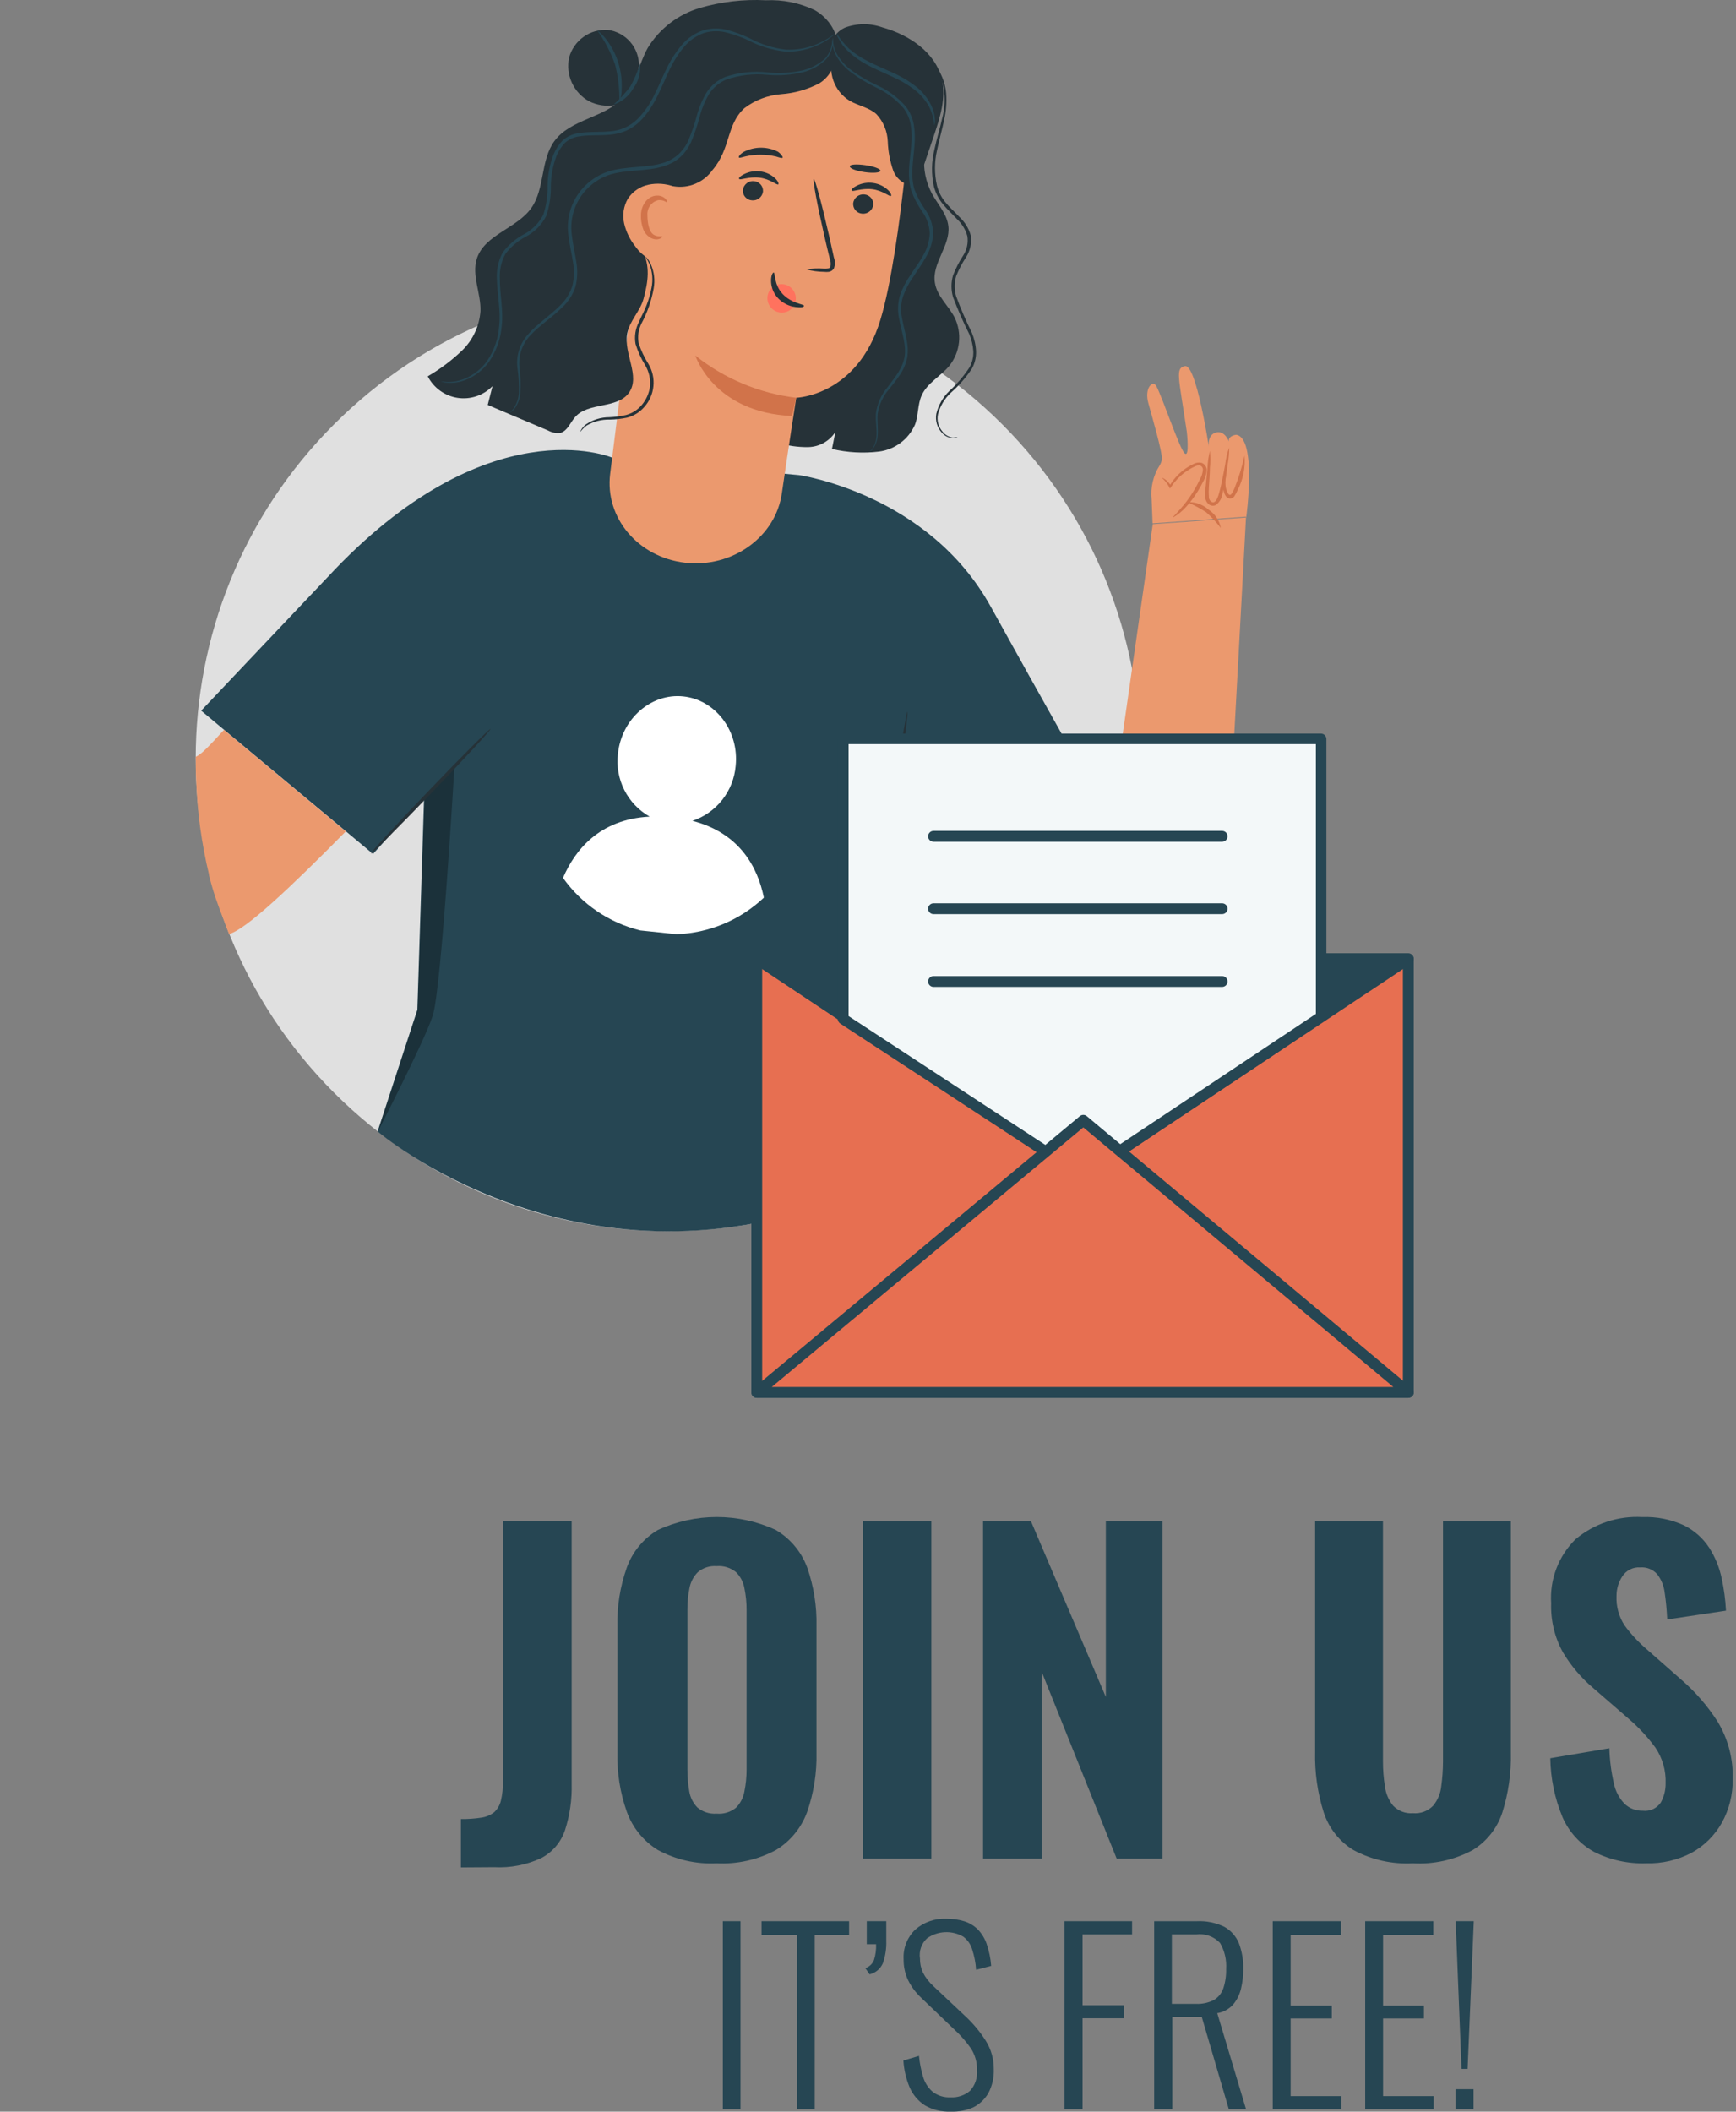 <svg width="329" height="400" viewBox="0 0 329 400" fill="none" xmlns="http://www.w3.org/2000/svg">
<rect x="0" y="0" width="329" height="400" fill="#808080" stroke="none"/>
<path d="M189.933 206.995C224.899 172.029 224.899 115.338 189.933 80.373C154.967 45.407 98.277 45.407 63.311 80.373C28.345 115.338 28.345 172.029 63.311 206.995C98.277 241.96 154.967 241.96 189.933 206.995Z" fill="#E0E0E0"/>
<path d="M177.919 22.667C176.354 24.631 175.399 27.012 175.172 29.514C174.946 32.016 175.459 34.529 176.647 36.743C177.767 38.754 179.472 40.561 179.727 42.839C180.147 46.543 176.558 49.877 177.181 53.568C177.576 56.114 179.727 57.857 180.898 60.11C181.621 61.575 181.913 63.216 181.74 64.841C181.566 66.465 180.934 68.007 179.918 69.286C178.289 71.272 175.73 72.532 174.674 74.886C173.885 76.617 174.076 78.704 173.401 80.448C172.8 81.813 171.856 82.999 170.661 83.892C169.465 84.784 168.059 85.351 166.58 85.539C163.604 85.896 160.588 85.728 157.671 85.043L158.32 81.823C157.768 82.678 157.016 83.385 156.129 83.884C155.242 84.383 154.246 84.659 153.229 84.686C151.191 84.727 149.16 84.426 147.222 83.795C146.013 78.335 144.829 72.57 146.534 67.25C148.087 62.465 151.752 58.723 154.807 54.727C158.198 50.29 160.913 45.374 162.863 40.141C164.263 36.387 165.269 32.505 167.229 28.941C169.189 25.378 172.32 22.298 176.239 21.547" fill="#263238"/>
<path d="M236.146 97.873L218.43 99.146L218.252 94.59C218.016 92.332 218.554 90.061 219.779 88.15C219.975 87.813 220.117 87.448 220.199 87.068C220.326 85.719 218.341 78.948 217.654 76.466C216.788 73.488 218.481 71.91 219.143 73.132C220.339 75.359 223.508 84.917 224.501 85.859C225.494 86.801 224.921 81.799 224.921 81.799C223.368 71.273 222.694 69.746 224.565 69.352C226.715 68.894 229.083 84.561 229.083 84.561C229.083 84.561 228.764 82.371 230.444 81.926C232.124 81.481 232.901 83.632 232.901 83.632C232.684 82.524 234.275 82.359 234.275 82.359C238.246 82.906 236.184 98.013 236.184 98.013L218.468 99.286L209.979 158.531L200.918 144.645L177.271 161.522L198.588 186.976C200.44 189.179 202.77 190.931 205.402 192.098C208.033 193.265 210.896 193.816 213.772 193.708C218.475 193.538 222.943 191.615 226.301 188.319C229.659 185.022 231.664 180.589 231.921 175.89L236.146 97.873Z" fill="#EB996E"/>
<path d="M222.286 98.037C222.21 97.948 223.151 97.12 224.411 95.568C225.143 94.659 225.807 93.698 226.397 92.691C226.75 92.097 227.073 91.485 227.364 90.859C227.722 90.273 227.932 89.609 227.975 88.924C227.97 88.765 227.92 88.611 227.829 88.48C227.739 88.349 227.613 88.247 227.466 88.186C227.118 88.127 226.76 88.186 226.448 88.351C225.752 88.679 225.091 89.075 224.475 89.535C223.479 90.288 222.619 91.205 221.93 92.246L221.726 92.539L221.573 92.233C221.209 91.577 220.735 90.987 220.173 90.49C220.173 90.49 221.141 90.719 221.968 92.093H221.612C222.263 90.955 223.128 89.953 224.157 89.141C224.8 88.641 225.495 88.215 226.231 87.868C226.684 87.628 227.207 87.556 227.708 87.664C227.977 87.759 228.212 87.93 228.386 88.156C228.56 88.381 228.665 88.653 228.688 88.937C228.665 89.756 228.428 90.554 228.001 91.253C227.691 91.887 227.347 92.503 226.97 93.099C226.341 94.12 225.621 95.083 224.819 95.975C224.092 96.796 223.237 97.492 222.286 98.037Z" fill="#D1734A"/>
<path d="M229.299 85.397C229.406 86.48 229.406 87.572 229.299 88.655C229.299 89.724 229.184 90.908 229.108 92.168C229.057 92.837 229.057 93.509 229.108 94.179C229.108 94.802 229.706 95.337 230.151 95.082C230.597 94.828 230.851 94.064 231.042 93.39C231.233 92.715 231.386 92.041 231.526 91.391C231.806 90.119 232.009 88.922 232.2 87.942C232.326 86.86 232.578 85.797 232.951 84.773C232.95 85.862 232.852 86.948 232.659 88.019C232.531 89.012 232.378 90.195 232.124 91.519C232.009 92.168 231.857 92.855 231.666 93.568C231.605 93.987 231.461 94.39 231.242 94.753C231.024 95.115 230.735 95.431 230.393 95.681C230.161 95.787 229.901 95.821 229.649 95.777C229.397 95.734 229.164 95.616 228.98 95.439C228.655 95.131 228.456 94.714 228.42 94.268C228.38 93.554 228.406 92.839 228.497 92.13C228.624 90.874 228.739 89.703 228.84 88.617C228.881 87.531 229.035 86.452 229.299 85.397Z" fill="#D1734A"/>
<path d="M232.327 89.916C232.429 89.916 232.175 90.654 232.251 91.8C232.274 92.432 232.463 93.046 232.798 93.582C233.015 93.798 233.167 93.811 233.371 93.582C233.6 93.236 233.796 92.87 233.956 92.487C234.764 90.479 235.399 88.405 235.853 86.289C236.052 88.525 235.61 90.772 234.58 92.767C234.397 93.212 234.171 93.639 233.906 94.04C233.812 94.161 233.693 94.259 233.556 94.327C233.419 94.395 233.269 94.432 233.116 94.434C232.971 94.429 232.829 94.392 232.699 94.326C232.569 94.26 232.456 94.167 232.366 94.053C232.111 93.714 231.949 93.315 231.895 92.894C231.829 92.559 231.799 92.218 231.806 91.876C231.767 90.553 232.213 89.878 232.327 89.916Z" fill="#D1734A"/>
<path d="M157.721 201.292L159.376 227.052C108.989 246.359 71.559 214.325 71.559 214.325L79.093 191.276L80.366 151.033L70.693 161.762L66.124 157.944L43.075 138.751L38.124 134.615L62.09 109.326C92.393 76.706 115.976 86.672 115.976 86.672L151.409 89.993C151.409 89.993 175.921 93.468 187.783 114.951C197.443 132.439 207.955 150.956 207.955 150.956L177.588 172.593L167.929 154.851L157.721 201.292Z" fill="#264653"/>
<path d="M37.093 143.343C37.093 144.857 37.093 146.359 37.182 147.886C37.391 153.862 38.201 159.802 39.6 165.615V165.781C39.778 166.506 39.982 167.219 40.185 167.932C40.974 170.732 42.018 173.201 43.011 175.912C43.138 176.255 43.265 176.586 43.405 176.93C46.613 176.09 55.127 168.021 65.525 157.495L42.451 138.252C39.486 141.485 38.086 142.961 37.093 143.343Z" fill="#EB996E"/>
<path d="M148.189 93.34C149.461 84.558 150.9 75.343 150.9 75.343C150.9 75.343 162.469 75.025 166.847 60.593C171.021 46.822 173.21 13.999 173.21 13.999C165.627 9.666 156.901 7.757 148.202 8.526C139.503 9.295 131.247 12.705 124.542 18.3L115.633 89.763C114.602 98.049 120.914 105.545 129.811 106.589C138.783 107.632 147.056 101.701 148.189 93.34Z" fill="#EB996E"/>
<path d="M165.498 38.804C165.434 39.298 165.18 39.748 164.791 40.059C164.402 40.37 163.907 40.518 163.41 40.471C163.166 40.456 162.927 40.393 162.708 40.285C162.488 40.177 162.293 40.026 162.132 39.841C161.972 39.656 161.851 39.44 161.775 39.208C161.7 38.975 161.671 38.729 161.692 38.486C161.759 37.993 162.014 37.547 162.403 37.238C162.792 36.93 163.285 36.784 163.779 36.831C164.023 36.846 164.26 36.908 164.479 37.016C164.698 37.123 164.893 37.273 165.053 37.457C165.212 37.64 165.334 37.854 165.411 38.085C165.487 38.317 165.517 38.561 165.498 38.804Z" fill="#263238"/>
<path d="M168.858 37.111C168.591 37.328 167.305 36.068 165.269 35.839C163.232 35.61 161.591 36.386 161.451 36.106C161.311 35.826 161.654 35.559 162.367 35.177C163.334 34.69 164.427 34.513 165.498 34.668C166.56 34.813 167.548 35.29 168.323 36.03C168.845 36.539 168.985 37.035 168.858 37.111Z" fill="#263238"/>
<path d="M144.599 36.297C144.535 36.79 144.282 37.239 143.892 37.548C143.502 37.857 143.007 38.002 142.512 37.951C142.268 37.938 142.029 37.877 141.81 37.77C141.591 37.663 141.395 37.513 141.235 37.329C141.074 37.145 140.953 36.931 140.877 36.699C140.801 36.467 140.773 36.222 140.794 35.979C140.858 35.484 141.111 35.034 141.5 34.723C141.89 34.412 142.385 34.264 142.881 34.311C143.125 34.327 143.363 34.392 143.581 34.501C143.8 34.609 143.995 34.76 144.155 34.945C144.315 35.13 144.436 35.344 144.512 35.576C144.589 35.808 144.618 36.053 144.599 36.297Z" fill="#263238"/>
<path d="M147.501 34.923C147.234 35.14 145.948 33.88 143.912 33.651C141.876 33.422 140.234 34.185 140.094 33.905C139.954 33.625 140.297 33.371 141.01 32.989C141.977 32.503 143.07 32.326 144.141 32.48C145.205 32.616 146.197 33.093 146.966 33.842C147.475 34.351 147.628 34.834 147.501 34.923Z" fill="#263238"/>
<path d="M152.809 51.036C153.931 50.847 155.073 50.8 156.207 50.896C156.729 50.896 157.238 50.896 157.378 50.539C157.487 50.007 157.438 49.454 157.238 48.948C156.919 47.676 156.589 46.225 156.245 44.774C154.883 38.843 153.979 33.994 154.221 33.93C154.463 33.867 155.761 38.652 157.11 44.583C157.441 46.047 157.747 47.434 158.039 48.77C158.281 49.441 158.281 50.174 158.039 50.845C157.939 51.017 157.801 51.165 157.636 51.278C157.471 51.39 157.282 51.464 157.085 51.494C156.785 51.532 156.481 51.532 156.181 51.494C155.043 51.48 153.91 51.326 152.809 51.036Z" fill="#263238"/>
<path d="M150.874 75.344C143.892 74.503 137.282 71.736 131.783 67.352C131.783 67.352 135.181 78.144 150.136 78.806L150.874 75.344Z" fill="#D1734A"/>
<path d="M157.912 9.443C158.866 11.772 157.365 14.534 155.239 15.806C152.997 16.968 150.542 17.661 148.023 17.843C145.501 18.041 143.089 18.96 141.074 20.49C137.612 23.633 138.528 28.126 135.028 32.212C134.214 33.359 133.095 34.257 131.797 34.801C130.499 35.345 129.074 35.515 127.685 35.291C124.885 34.897 121.258 35.546 119.845 38.779C118.432 42.011 120.138 44.391 121.703 47.357C123.269 50.322 122.849 53.364 121.958 56.609C121.321 58.951 119.31 60.784 118.865 63.177C118.152 66.995 121.41 71.246 119.209 74.376C117.007 77.507 111.42 76.12 108.963 79.035C108.072 80.066 107.563 81.58 106.252 81.987C105.437 82.102 104.607 81.95 103.885 81.555L92.431 76.706C92.724 75.522 93.029 74.326 93.334 73.142C92.488 74.01 91.447 74.665 90.297 75.051C89.147 75.437 87.922 75.543 86.723 75.362C85.524 75.18 84.385 74.715 83.401 74.006C82.418 73.297 81.617 72.364 81.065 71.284C83.465 69.89 85.688 68.21 87.684 66.282C89.654 64.319 90.851 61.712 91.056 58.938C91.171 55.578 89.351 52.18 90.369 48.986C91.833 44.417 98.005 43.271 100.729 39.351C103.274 35.686 102.422 30.366 105.056 26.739C108.123 22.539 114.601 22.348 118.114 18.504C120.494 15.959 121.041 12.141 122.772 9.048C125.014 5.413 128.516 2.73 132.61 1.514C136.678 0.327 140.915 -0.168 145.147 0.05C148.323 -0.099 151.487 0.534 154.361 1.895C157.123 3.435 159.21 6.592 158.561 9.697" fill="#263238"/>
<path d="M127.685 35.331C126.153 34.773 124.496 34.654 122.9 34.987C122.102 35.151 121.345 35.472 120.672 35.931C119.999 36.39 119.424 36.977 118.98 37.66C118.165 39.087 117.92 40.769 118.293 42.369C118.675 43.956 119.405 45.439 120.431 46.709C121.088 47.661 121.96 48.446 122.976 49C123.492 49.278 124.07 49.424 124.656 49.424C125.243 49.424 125.82 49.278 126.336 49" fill="#EB996E"/>
<path d="M125.496 44.774C125.674 44.863 124.846 45.728 123.459 45.13C122.735 44.775 122.175 44.155 121.894 43.399C121.574 42.524 121.431 41.594 121.474 40.663C121.491 39.672 121.861 38.72 122.517 37.978C122.795 37.662 123.141 37.414 123.529 37.253C123.918 37.092 124.338 37.022 124.757 37.048C126.246 37.214 126.565 38.321 126.399 38.321C126.234 38.321 125.763 37.825 124.757 37.914C124.134 38.063 123.584 38.43 123.207 38.947C122.829 39.465 122.648 40.1 122.696 40.739C122.696 42.394 123.065 43.959 123.879 44.456C124.694 44.952 125.419 44.672 125.496 44.774Z" fill="#D1734A"/>
<path d="M157.963 10.305C157.383 11.897 157.37 13.64 157.927 15.24C158.483 16.84 159.575 18.199 161.017 19.087C162.672 20.042 164.708 20.36 166.108 21.633C167.411 23.047 168.169 24.878 168.246 26.8C168.312 28.701 168.669 30.581 169.303 32.374C169.651 33.259 170.275 34.009 171.081 34.513C171.888 35.017 172.835 35.248 173.783 35.174L176.977 25.743C178.148 22.282 179.332 18.578 178.492 15.002C177.295 9.911 172.256 6.576 167.216 5.189C164.907 4.369 162.382 4.391 160.088 5.253C157.899 6.284 156.41 9.071 157.543 11.234" fill="#263238"/>
<path d="M96.529 78.235C96.529 78.235 96.834 78.005 97.28 77.433C97.885 76.579 98.246 75.575 98.323 74.531C98.379 72.863 98.286 71.193 98.043 69.542C97.934 68.472 98.038 67.39 98.349 66.36C98.713 65.207 99.326 64.147 100.143 63.255C101.811 61.358 104.14 59.882 106.151 57.858C107.215 56.855 108.007 55.599 108.454 54.206C108.829 52.702 108.873 51.134 108.581 49.611C108.34 48.008 107.932 46.379 107.729 44.66C107.473 42.876 107.648 41.056 108.238 39.353C108.876 37.566 109.959 35.971 111.384 34.717C112.809 33.464 114.529 32.593 116.383 32.188C120.125 31.361 124.019 31.87 127.074 30.291C128.56 29.486 129.738 28.21 130.421 26.664C131.077 25.146 131.617 23.58 132.038 21.981C132.452 20.412 133.081 18.909 133.908 17.514C134.763 16.198 135.997 15.173 137.447 14.573C140.041 13.7 142.796 13.408 145.516 13.721C147.711 13.936 149.927 13.807 152.083 13.339C153.693 12.957 155.179 12.168 156.397 11.048C157.087 10.26 157.53 9.286 157.67 8.248C157.797 7.548 157.797 7.154 157.835 7.166C157.875 7.534 157.875 7.906 157.835 8.274C157.728 9.366 157.283 10.398 156.563 11.226C155.334 12.425 153.811 13.277 152.146 13.695C149.959 14.211 147.703 14.374 145.465 14.179C142.817 13.902 140.14 14.211 137.625 15.083C136.285 15.647 135.149 16.606 134.367 17.832C133.577 19.186 132.977 20.642 132.585 22.159C132.162 23.793 131.618 25.392 130.956 26.944C130.581 27.756 130.093 28.511 129.505 29.184C128.886 29.865 128.154 30.433 127.341 30.864C123.956 32.557 120.074 32.022 116.485 32.837C114.752 33.232 113.147 34.057 111.817 35.236C110.487 36.415 109.475 37.91 108.874 39.582C108.312 41.191 108.142 42.91 108.378 44.597C108.569 46.264 108.963 47.893 109.205 49.535C109.508 51.144 109.451 52.8 109.04 54.384C108.548 55.843 107.7 57.156 106.571 58.202C104.471 60.277 102.141 61.715 100.512 63.522C99.762 64.31 99.189 65.249 98.831 66.276C98.474 67.303 98.34 68.395 98.438 69.478C98.66 71.166 98.716 72.871 98.603 74.569C98.495 75.649 98.084 76.677 97.42 77.535C97.17 77.822 96.867 78.06 96.529 78.235Z" fill="#264653"/>
<path d="M164.746 85.642C164.959 85.43 165.159 85.205 165.345 84.968C165.815 84.247 166.079 83.41 166.108 82.55C166.21 81.43 165.917 80.004 165.994 78.401C166.217 76.519 166.997 74.746 168.234 73.31C169.417 71.668 170.995 69.963 171.415 67.672C171.835 65.381 170.856 62.925 170.372 60.252C170.09 58.846 170.147 57.393 170.537 56.014C171.011 54.638 171.675 53.336 172.51 52.145C173.325 50.872 174.228 49.727 174.928 48.428C175.691 47.154 176.128 45.712 176.201 44.228C176.141 42.746 175.65 41.313 174.788 40.105C173.917 38.861 173.211 37.509 172.688 36.083C171.823 33.118 172.497 30.216 172.688 27.581C172.827 26.311 172.801 25.027 172.612 23.763C172.425 22.578 171.954 21.455 171.237 20.492C169.801 18.844 168.037 17.514 166.057 16.585C164.391 15.79 162.805 14.835 161.323 13.734C160.183 12.897 159.226 11.836 158.51 10.616C158.068 9.836 157.811 8.966 157.759 8.071C157.736 7.764 157.757 7.455 157.823 7.154C157.823 7.154 157.823 7.472 157.899 8.058C157.998 8.916 158.285 9.742 158.739 10.476C159.465 11.63 160.407 12.633 161.514 13.429C163 14.485 164.581 15.401 166.236 16.165C168.302 17.092 170.146 18.45 171.645 20.149C172.435 21.163 172.964 22.356 173.185 23.623C173.395 24.945 173.433 26.288 173.299 27.619C173.121 30.305 172.497 33.156 173.299 35.879C173.811 37.234 174.496 38.517 175.335 39.698C176.27 41.005 176.797 42.559 176.85 44.165C176.778 45.76 176.31 47.313 175.488 48.683C174.75 50.032 173.846 51.228 173.045 52.501C172.224 53.65 171.573 54.91 171.11 56.243C170.734 57.525 170.673 58.878 170.932 60.188C171.365 62.734 172.395 65.279 171.912 67.825C171.665 68.991 171.185 70.095 170.499 71.07C169.863 72.012 169.226 72.839 168.577 73.615C167.376 74.962 166.594 76.629 166.325 78.413C166.21 79.992 166.465 81.404 166.325 82.563C166.264 83.457 165.946 84.314 165.408 85.032C165.239 85.284 165.012 85.494 164.746 85.642Z" fill="#264653"/>
<path d="M83.535 72.264C83.535 72.264 83.955 72.264 84.744 72.353C85.898 72.377 87.043 72.156 88.104 71.704C89.804 71.01 91.271 69.844 92.33 68.344C93.679 66.34 94.466 64.01 94.608 61.598C94.913 58.926 94.239 56.024 94.162 52.778C94.074 51.077 94.448 49.384 95.244 47.878C96.302 46.425 97.677 45.232 99.266 44.391C100.849 43.567 102.138 42.274 102.957 40.688C103.541 38.902 103.816 37.03 103.771 35.151C103.792 33.126 104.18 31.12 104.917 29.233C105.317 28.254 105.9 27.36 106.635 26.599C107.458 25.87 108.475 25.397 109.562 25.237C111.675 24.868 113.724 25.084 115.697 24.868C117.611 24.73 119.415 23.918 120.787 22.577C122.105 21.239 123.189 19.691 123.995 17.995C124.847 16.341 125.509 14.635 126.324 13.006C127.079 11.402 128.041 9.904 129.187 8.552C130.278 7.239 131.716 6.26 133.336 5.726C134.871 5.287 136.498 5.287 138.033 5.726C139.408 6.116 140.749 6.618 142.042 7.228C144.173 8.374 146.5 9.112 148.902 9.404C150.725 9.493 152.548 9.212 154.26 8.577C155.722 8.03 157.091 7.261 158.32 6.299C158.049 6.602 157.746 6.875 157.416 7.113C156.477 7.821 155.445 8.395 154.349 8.819C152.615 9.511 150.755 9.836 148.889 9.773C146.435 9.516 144.052 8.799 141.864 7.661C140.589 7.066 139.265 6.584 137.905 6.223C136.467 5.809 134.941 5.809 133.502 6.223C131.984 6.741 130.641 7.671 129.62 8.908C128.521 10.235 127.597 11.698 126.871 13.261C125.331 16.417 124.135 20.184 121.233 23.022C120.488 23.739 119.628 24.324 118.688 24.753C117.737 25.161 116.727 25.414 115.697 25.504C113.648 25.721 111.586 25.504 109.613 25.86C108.668 26.008 107.785 26.423 107.068 27.057C106.397 27.759 105.862 28.579 105.489 29.475C104.795 31.293 104.425 33.218 104.395 35.164C104.434 37.118 104.137 39.064 103.517 40.917C102.644 42.614 101.266 43.997 99.571 44.875C98.071 45.667 96.766 46.784 95.753 48.146C95.001 49.561 94.645 51.152 94.722 52.753C94.722 55.884 95.422 58.875 95.091 61.662C94.909 64.143 94.066 66.529 92.648 68.573C91.536 70.096 90.013 71.271 88.257 71.958C87.159 72.4 85.976 72.587 84.795 72.505C84.367 72.48 83.943 72.398 83.535 72.264Z" fill="#264653"/>
<path d="M177.067 23.75C176.962 22.47 176.603 21.224 176.01 20.084C175.313 18.886 174.393 17.832 173.3 16.979C171.935 15.956 170.452 15.101 168.883 14.433C167.216 13.657 165.574 12.97 164.161 12.181C162.887 11.492 161.709 10.636 160.662 9.635C159.957 8.96 159.368 8.173 158.918 7.306C158.718 7.006 158.596 6.66 158.562 6.301C159.228 7.403 160.042 8.409 160.98 9.292C162.042 10.192 163.208 10.961 164.454 11.582C165.841 12.321 167.471 12.982 169.163 13.759C170.78 14.471 172.302 15.381 173.694 16.47C174.827 17.387 175.755 18.532 176.418 19.83C176.874 20.705 177.135 21.669 177.181 22.655C177.223 23.024 177.184 23.398 177.067 23.75Z" fill="#264653"/>
<path d="M148.329 29.859C148.201 30.012 147.756 29.859 147.056 29.642C146.117 29.426 145.156 29.315 144.192 29.311C143.225 29.301 142.259 29.403 141.316 29.617C140.59 29.782 140.145 29.973 140.043 29.833C139.941 29.693 140.209 29.197 140.985 28.752C141.986 28.241 143.094 27.975 144.218 27.975C145.341 27.975 146.449 28.241 147.45 28.752C148.112 29.235 148.392 29.744 148.329 29.859Z" fill="#263238"/>
<path d="M166.859 32.363C166.796 32.719 165.472 32.834 163.881 32.605C162.29 32.375 161.056 31.943 161.056 31.523C161.056 31.103 162.443 31.064 164.034 31.294C165.625 31.523 166.91 32.006 166.859 32.363Z" fill="#263238"/>
<path d="M122.314 48.59C122.314 48.59 122.442 48.679 122.633 48.908C122.907 49.243 123.138 49.61 123.32 50.003C123.978 51.462 124.174 53.087 123.88 54.661C123.467 56.951 122.698 59.162 121.602 61.215C120.994 62.39 120.797 63.734 121.042 65.033C121.491 66.398 122.106 67.701 122.874 68.915C123.644 70.19 123.981 71.679 123.834 73.161C123.687 74.643 123.065 76.038 122.06 77.137C121.203 78.116 120.065 78.809 118.802 79.122C117.734 79.344 116.647 79.463 115.556 79.479C114.025 79.437 112.513 79.825 111.191 80.599C110.738 80.93 110.338 81.329 110.007 81.782C110.007 81.782 110.007 81.617 110.173 81.362C110.394 80.985 110.688 80.657 111.038 80.395C112.348 79.504 113.896 79.029 115.48 79.033C116.538 78.987 117.59 78.846 118.624 78.613C119.784 78.307 120.823 77.654 121.602 76.742C122.455 75.748 123.004 74.528 123.18 73.23C123.319 71.828 123.007 70.419 122.289 69.208C121.503 67.939 120.883 66.575 120.444 65.148C120.191 63.733 120.415 62.273 121.08 60.999C121.627 59.726 122.225 58.721 122.594 57.639C122.973 56.648 123.263 55.626 123.46 54.584C123.776 53.089 123.657 51.534 123.116 50.104C122.671 49.099 122.264 48.628 122.314 48.59Z" fill="#263238"/>
<path d="M181.419 82.854C181.164 82.971 180.884 83.023 180.604 83.007C180.199 82.982 179.803 82.875 179.44 82.694C179.077 82.512 178.755 82.26 178.492 81.95C178.054 81.475 177.733 80.904 177.552 80.284C177.371 79.664 177.335 79.01 177.448 78.374C177.845 76.731 178.701 75.234 179.917 74.059C181.371 72.735 182.653 71.234 183.735 69.592C184.253 68.66 184.504 67.603 184.461 66.538C184.386 65.402 184.119 64.288 183.672 63.242C182.528 60.978 181.508 58.654 180.617 56.28C180.222 54.934 180.222 53.502 180.617 52.156C181.12 50.856 181.756 49.61 182.514 48.44C183.238 47.346 183.529 46.02 183.328 44.724C182.984 43.49 182.306 42.375 181.368 41.504C180.49 40.562 179.523 39.684 178.708 38.678C177.888 37.692 177.296 36.535 176.977 35.293C176.481 33.008 176.515 30.639 177.079 28.369C177.524 26.256 178.135 24.347 178.517 22.578C179.319 19.794 179.176 16.822 178.11 14.127C177.666 13.183 177.063 12.322 176.328 11.582C176.328 11.582 176.328 11.582 176.506 11.697C176.671 11.813 176.824 11.945 176.964 12.091C177.545 12.679 178.011 13.369 178.339 14.127C178.886 15.266 179.218 16.496 179.319 17.755C179.434 19.415 179.305 21.083 178.937 22.706C178.568 24.5 177.995 26.422 177.575 28.509C177.072 30.699 177.072 32.975 177.575 35.165C177.86 36.32 178.404 37.395 179.166 38.309C179.943 39.264 180.897 40.116 181.814 41.084C182.833 42.025 183.576 43.226 183.964 44.558C184.187 46.006 183.875 47.485 183.086 48.72C182.339 49.85 181.708 51.052 181.203 52.309C180.836 53.555 180.836 54.881 181.203 56.127C182.074 58.477 183.068 60.779 184.181 63.025C184.651 64.14 184.923 65.329 184.983 66.538C185.022 67.703 184.74 68.856 184.168 69.872C183.045 71.539 181.715 73.057 180.21 74.39C179.03 75.487 178.183 76.894 177.766 78.45C177.641 79.036 177.655 79.643 177.808 80.222C177.96 80.802 178.247 81.337 178.644 81.785C179.118 82.389 179.807 82.785 180.566 82.892C181.139 82.854 181.419 82.778 181.419 82.854Z" fill="#263238"/>
<path d="M231.36 100.011C230.532 98.936 229.607 97.939 228.598 97.032C227.461 96.299 226.264 95.66 225.022 95.123C225.745 95.079 226.469 95.18 227.153 95.418C227.837 95.656 228.466 96.027 229.006 96.511C229.615 96.904 230.138 97.417 230.543 98.019C230.947 98.62 231.226 99.298 231.36 100.011Z" fill="#D1734A"/>
<path d="M212.385 169.752C211.47 167.939 210.847 165.994 210.539 163.987C210.026 162.015 209.842 159.973 209.992 157.941C210.5 159.886 210.899 161.858 211.189 163.847C211.704 165.79 212.104 167.762 212.385 169.752Z" fill="#D1734A"/>
<path d="M131.223 155.488C133.455 154.744 135.42 153.363 136.877 151.515C138.333 149.668 139.217 147.434 139.419 145.09C140.106 138.459 135.601 132.566 129.505 131.917C123.408 131.268 117.796 136.143 117.109 142.774C116.826 145.13 117.245 147.518 118.314 149.637C119.382 151.756 121.053 153.513 123.116 154.686C113.57 155.183 108.95 161.05 106.698 166.293C110.227 171.262 115.427 174.795 121.347 176.246L128.219 176.959C134.394 176.746 140.279 174.284 144.765 170.035C143.632 164.448 140.31 157.817 131.223 155.488Z" fill="white"/>
<g opacity="0.3">
<path d="M80.468 151.032L86.119 145.203C86.119 145.203 83.675 187.33 82.008 192.395C80.341 197.461 71.61 214.324 71.61 214.324L79.144 191.275L80.468 151.032Z" fill="black"/>
</g>
<path d="M92.978 138.065C93.105 138.192 88.142 143.576 81.88 150.092C75.618 156.608 70.426 161.801 70.286 161.674C70.146 161.546 75.135 156.163 81.396 149.634C87.658 143.105 92.851 137.938 92.978 138.065Z" fill="#263238"/>
<path d="M171.976 134.766C171.999 135.191 171.978 135.617 171.912 136.038C171.836 136.878 171.696 138.1 171.492 139.615C171.085 142.618 170.397 146.767 169.456 151.298C168.514 155.829 167.483 159.914 166.656 162.842C166.236 164.305 165.879 165.476 165.612 166.291C165.512 166.736 165.349 167.164 165.128 167.563C165.161 167.133 165.238 166.706 165.358 166.291C165.599 165.323 165.867 164.165 166.197 162.804C166.91 159.851 167.865 155.778 168.807 151.247C169.748 146.716 170.499 142.606 171.034 139.615C171.276 138.24 171.479 137.069 171.657 136.077C171.701 135.627 171.808 135.185 171.976 134.766Z" fill="#263238"/>
<path d="M146.356 54.47C146.643 54.226 146.978 54.044 147.34 53.937C147.701 53.829 148.081 53.798 148.455 53.846C148.829 53.894 149.189 54.019 149.512 54.213C149.834 54.408 150.113 54.667 150.33 54.976C150.547 55.284 150.697 55.634 150.771 56.004C150.845 56.374 150.841 56.755 150.759 57.123C150.677 57.491 150.52 57.838 150.296 58.142C150.073 58.445 149.789 58.699 149.462 58.886C149.128 59.065 148.762 59.172 148.385 59.202C148.008 59.231 147.629 59.183 147.272 59.059C146.915 58.934 146.588 58.738 146.31 58.481C146.033 58.224 145.812 57.912 145.661 57.566C145.51 57.219 145.433 56.845 145.434 56.467C145.435 56.089 145.514 55.715 145.667 55.369C145.819 55.024 146.042 54.713 146.321 54.458C146.599 54.202 146.928 54.007 147.285 53.885" fill="#FF725E"/>
<path d="M146.623 51.633C146.954 51.633 146.623 53.873 148.328 55.693C150.034 57.513 152.401 57.615 152.375 57.92C152.35 58.225 151.79 58.276 150.785 58.162C149.486 58.006 148.286 57.392 147.399 56.431C146.552 55.51 146.096 54.296 146.126 53.046C146.152 52.104 146.47 51.595 146.623 51.633Z" fill="#263238"/>
<path d="M118.382 18.668C119.839 16.867 120.776 14.702 121.093 12.406C121.101 10.765 120.512 9.176 119.434 7.937C118.357 6.698 116.865 5.893 115.238 5.674C113.595 5.558 111.962 6.015 110.616 6.966C109.271 7.917 108.296 9.304 107.857 10.892C107.511 12.504 107.696 14.184 108.384 15.682C109.072 17.18 110.226 18.415 111.675 19.203C113.154 19.93 114.819 20.186 116.449 19.938C118.078 19.69 119.592 18.95 120.787 17.816" fill="#263238"/>
<path d="M121.296 12.066C121.469 13.728 121.016 15.394 120.023 16.737C119.207 18.197 117.871 19.296 116.282 19.817C117.457 18.779 118.523 17.623 119.464 16.368C120.22 15.001 120.834 13.559 121.296 12.066Z" fill="#264653"/>
<path d="M117.376 19.217C117.426 16.831 117.144 14.449 116.536 12.141C115.725 9.873 114.598 7.73 113.188 5.777C113.188 5.777 113.901 6.223 114.741 7.266C115.833 8.637 116.657 10.199 117.172 11.874C117.698 13.543 117.914 15.294 117.808 17.041C117.826 17.789 117.678 18.532 117.376 19.217Z" fill="#264653"/>
<path d="M87.348 353.735V344.575C88.64 344.595 89.932 344.506 91.209 344.308C92.1 344.188 92.944 343.834 93.653 343.281C94.282 342.696 94.725 341.939 94.927 341.104C95.21 339.893 95.341 338.651 95.317 337.407V288.113H108.338V337.9C108.418 340.888 107.987 343.868 107.065 346.711C106.303 348.962 104.708 350.836 102.608 351.948C99.812 353.258 96.736 353.858 93.653 353.694L87.348 353.735Z" fill="#264653"/>
<path d="M135.799 352.957C131.927 353.152 128.076 352.278 124.667 350.431C121.949 348.753 119.879 346.205 118.793 343.201C117.521 339.588 116.916 335.775 117.006 331.946V308.12C116.915 304.311 117.521 300.518 118.793 296.927C119.865 293.947 121.942 291.434 124.667 289.82C128.173 288.203 131.989 287.365 135.851 287.365C139.712 287.365 143.528 288.203 147.034 289.82C149.767 291.431 151.863 293.933 152.97 296.906C154.226 300.494 154.825 304.279 154.736 308.079V331.966C154.823 335.793 154.224 339.605 152.97 343.221C151.874 346.238 149.779 348.789 147.034 350.451C143.587 352.294 139.702 353.16 135.799 352.957ZM135.799 343.55C137.132 343.67 138.458 343.264 139.496 342.42C140.327 341.58 140.88 340.505 141.078 339.34C141.352 337.988 141.49 336.611 141.488 335.232V304.957C141.496 303.578 141.358 302.201 141.078 300.85C140.879 299.697 140.326 298.634 139.496 297.81C138.461 296.959 137.134 296.546 135.799 296.66C134.51 296.562 133.234 296.975 132.246 297.81C131.423 298.64 130.872 299.7 130.664 300.85C130.391 302.201 130.26 303.578 130.274 304.957V335.191C130.273 336.568 130.39 337.942 130.623 339.299C130.807 340.46 131.345 341.536 132.164 342.379C133.177 343.228 134.481 343.648 135.799 343.55Z" fill="#264653"/>
<path d="M163.567 352.074V288.156H176.507V352.074H163.567Z" fill="#264653"/>
<path d="M186.305 352.074V288.156H195.383L209.575 321.45V288.156H220.317V352.074H211.629L197.437 316.726V352.074H186.305Z" fill="#264653"/>
<path d="M267.741 352.957C263.838 353.166 259.951 352.3 256.507 350.451C253.825 348.817 251.82 346.273 250.858 343.283C249.693 339.599 249.144 335.747 249.236 331.884V288.156H262.093V333.691C262.092 335.253 262.216 336.812 262.463 338.354C262.625 339.708 263.166 340.99 264.024 342.051C264.508 342.548 265.095 342.934 265.745 343.179C266.395 343.423 267.09 343.522 267.783 343.468C268.485 343.529 269.191 343.433 269.852 343.188C270.512 342.943 271.11 342.555 271.603 342.051C272.47 340.998 273.007 339.711 273.143 338.354C273.356 336.808 273.466 335.251 273.472 333.691V288.156H286.329V331.966C286.421 335.829 285.872 339.681 284.707 343.365C283.738 346.318 281.751 348.83 279.1 350.451C275.619 352.322 271.686 353.189 267.741 352.957Z" fill="#264653"/>
<path d="M311.962 352.956C308.538 353.073 305.14 352.324 302.082 350.779C299.433 349.306 297.341 347.004 296.126 344.227C294.651 340.684 293.863 336.892 293.805 333.054L304.999 331.164C305.061 333.384 305.343 335.593 305.841 337.757C306.129 339.243 306.842 340.613 307.895 341.701C308.354 342.131 308.893 342.467 309.481 342.689C310.07 342.911 310.696 343.015 311.325 342.995C311.985 343.075 312.654 342.972 313.259 342.697C313.865 342.421 314.382 341.984 314.755 341.434C315.366 340.321 315.677 339.068 315.659 337.798C315.746 335.399 315.07 333.033 313.728 331.041C312.247 329.023 310.538 327.183 308.634 325.557L302 319.806C299.706 317.877 297.749 315.579 296.208 313.008C294.633 310.167 293.859 306.951 293.969 303.704C293.822 301.472 294.157 299.235 294.951 297.144C295.744 295.053 296.979 293.157 298.57 291.586C302.103 288.618 306.636 287.112 311.243 287.375C313.958 287.27 316.659 287.805 319.13 288.936C321.073 289.896 322.725 291.356 323.915 293.167C325.044 294.933 325.844 296.888 326.277 298.939C326.72 300.967 326.995 303.027 327.099 305.1L315.967 306.764C315.864 304.71 315.7 303.108 315.474 301.629C315.32 300.363 314.822 299.163 314.036 298.158C313.635 297.721 313.141 297.381 312.589 297.164C312.037 296.947 311.443 296.859 310.853 296.905C310.189 296.857 309.524 296.988 308.928 297.284C308.332 297.58 307.826 298.031 307.464 298.59C306.728 299.704 306.342 301.013 306.354 302.348C306.273 304.319 306.812 306.266 307.895 307.914C309.12 309.577 310.533 311.093 312.105 312.433L318.575 318.122C321.243 320.421 323.567 323.091 325.476 326.05C327.496 329.358 328.503 333.185 328.372 337.059C328.417 339.93 327.709 342.763 326.318 345.275C324.972 347.665 322.988 349.635 320.588 350.964C317.931 352.356 314.96 353.042 311.962 352.956Z" fill="#264653"/>
<path d="M136.99 399.557V363.922H140.338V399.557H136.99Z" fill="#264653"/>
<path d="M151.059 399.557V366.51H144.322V363.922H160.918V366.51H154.407V399.557H151.059Z" fill="#264653"/>
<path d="M164.8 373.986L163.999 372.815C164.36 372.694 164.691 372.498 164.971 372.24C165.251 371.981 165.472 371.666 165.621 371.316C165.937 370.335 166.076 369.306 166.032 368.276H164.266V363.922H167.963V367.619C168.017 369.078 167.794 370.535 167.305 371.912C167.077 372.428 166.732 372.885 166.297 373.245C165.862 373.605 165.35 373.859 164.8 373.986Z" fill="#264653"/>
<path d="M180.102 399.99C178.413 400.055 176.74 399.642 175.275 398.799C174.006 397.975 173.006 396.797 172.4 395.41C171.719 393.792 171.316 392.069 171.208 390.317L174.166 389.433C174.289 390.785 174.551 392.12 174.947 393.418C175.267 394.51 175.894 395.486 176.754 396.232C177.721 396.977 178.924 397.349 180.143 397.279C181.488 397.361 182.813 396.92 183.84 396.047C184.319 395.52 184.684 394.899 184.91 394.224C185.136 393.548 185.219 392.833 185.154 392.124C185.194 390.67 184.793 389.238 184.004 388.016C183.077 386.687 182.002 385.468 180.8 384.381L174.515 378.363C173.498 377.397 172.663 376.256 172.051 374.994C171.508 373.795 171.235 372.491 171.25 371.174C171.184 370.125 171.348 369.073 171.731 368.094C172.114 367.115 172.707 366.231 173.468 365.505C175.08 364.104 177.166 363.37 179.301 363.452C180.455 363.438 181.604 363.598 182.71 363.924C183.693 364.225 184.589 364.761 185.319 365.485C186.078 366.282 186.653 367.235 187.003 368.278C187.453 369.607 187.736 370.987 187.845 372.386L184.99 373.125C184.904 371.819 184.656 370.529 184.251 369.285C183.964 368.306 183.365 367.448 182.546 366.84C181.494 366.24 180.292 365.95 179.082 366.005C177.871 366.059 176.701 366.456 175.707 367.149C175.18 367.626 174.781 368.228 174.544 368.898C174.308 369.568 174.241 370.287 174.351 370.989C174.337 371.903 174.527 372.808 174.906 373.639C175.4 374.597 176.06 375.459 176.857 376.186L183.162 382.121C184.55 383.439 185.771 384.922 186.798 386.537C187.829 388.163 188.365 390.055 188.338 391.98C188.397 393.544 188.043 395.095 187.311 396.478C186.643 397.648 185.642 398.591 184.436 399.189C183.071 399.783 181.589 400.057 180.102 399.99Z" fill="#264653"/>
<path d="M201.75 399.557V363.922H214.546V366.428H205.159V379.84H213.026V382.304H205.159V399.557H201.75Z" fill="#264653"/>
<path d="M218.735 399.559V363.924H226.787C228.601 363.832 230.41 364.199 232.045 364.992C233.29 365.69 234.261 366.791 234.797 368.114C235.38 369.669 235.658 371.321 235.618 372.982C235.625 374.24 235.48 375.496 235.187 376.72C234.928 377.823 234.415 378.85 233.688 379.718C232.901 380.584 231.844 381.156 230.689 381.341L236.152 399.559H232.887L227.752 382.039H222.165V399.559H218.735ZM222.083 379.575H226.602C227.804 379.642 229.002 379.387 230.073 378.835C230.903 378.334 231.528 377.556 231.839 376.638C232.225 375.459 232.406 374.222 232.373 372.982C232.49 371.261 232.09 369.544 231.223 368.052C230.652 367.438 229.941 366.97 229.151 366.688C228.361 366.405 227.515 366.317 226.684 366.43H222.083V379.575Z" fill="#264653"/>
<path d="M241.205 399.557V363.922H254.104V366.51H244.594V379.901H252.399V382.345H244.594V397.051H254.186V399.557H241.205Z" fill="#264653"/>
<path d="M258.726 399.557V363.922H271.624V366.51H262.115V379.901H269.858V382.345H262.115V397.051H271.706V399.557H258.726Z" fill="#264653"/>
<path d="M275.834 399.557V395.737H279.264V399.557H275.834ZM276.984 391.896L275.875 363.922H279.305L278.134 391.896H276.984Z" fill="#264653"/>
<path d="M266.9 181.684H143.42V263.757H266.9V181.684Z" fill="#E76F51"/>
<path d="M266.9 264.784H143.42C143.147 264.784 142.886 264.676 142.693 264.483C142.501 264.291 142.393 264.029 142.393 263.757V181.601C142.393 181.329 142.501 181.068 142.693 180.875C142.886 180.682 143.147 180.574 143.42 180.574H266.9C267.172 180.574 267.433 180.682 267.626 180.875C267.819 181.068 267.927 181.329 267.927 181.601V263.757C267.927 264.029 267.819 264.291 267.626 264.483C267.433 264.676 267.172 264.784 266.9 264.784ZM144.446 262.73H265.873V182.628H144.446V262.73Z" fill="#264653"/>
<path d="M266.9 181.684L205.16 222.72L143.42 181.684H266.9Z" fill="#264653"/>
<path d="M205.16 223.748C204.958 223.744 204.759 223.687 204.585 223.584L142.845 182.506C142.665 182.381 142.528 182.203 142.455 181.997C142.381 181.79 142.374 181.566 142.434 181.356C142.5 181.146 142.631 180.963 142.809 180.834C142.986 180.704 143.2 180.635 143.42 180.637H266.9C267.118 180.639 267.329 180.711 267.503 180.841C267.677 180.972 267.805 181.154 267.869 181.362C267.933 181.569 267.93 181.792 267.859 181.998C267.788 182.203 267.654 182.381 267.475 182.506L205.735 223.584C205.561 223.687 205.363 223.744 205.16 223.748ZM146.809 182.67L205.16 221.489L263.491 182.711L146.809 182.67Z" fill="#264653"/>
<path d="M159.789 193.022V139.99H250.407V192.591L205.16 222.721L159.789 193.022Z" fill="#F3F8F9"/>
<path d="M205.16 223.748C204.958 223.744 204.759 223.687 204.585 223.583L159.235 193.884C159.093 193.789 158.976 193.661 158.894 193.51C158.811 193.36 158.767 193.193 158.763 193.021V139.99C158.763 139.717 158.871 139.456 159.063 139.264C159.256 139.071 159.517 138.963 159.79 138.963H250.346C250.618 138.963 250.88 139.071 251.072 139.264C251.265 139.456 251.373 139.717 251.373 139.99V192.59C251.375 192.76 251.335 192.928 251.256 193.078C251.177 193.229 251.062 193.358 250.921 193.453L205.735 223.583C205.561 223.687 205.363 223.744 205.16 223.748ZM160.817 192.467L205.16 221.489L249.381 192.056V140.955H160.817V192.467Z" fill="#264653"/>
<path d="M231.613 159.443H176.918C176.646 159.443 176.385 159.334 176.192 159.142C175.999 158.949 175.891 158.688 175.891 158.416C175.891 158.143 175.999 157.882 176.192 157.689C176.385 157.497 176.646 157.389 176.918 157.389H231.613C231.886 157.389 232.147 157.497 232.34 157.689C232.532 157.882 232.64 158.143 232.64 158.416C232.64 158.688 232.532 158.949 232.34 159.142C232.147 159.334 231.886 159.443 231.613 159.443Z" fill="#264653"/>
<path d="M231.613 173.159H176.918C176.646 173.159 176.385 173.051 176.192 172.859C175.999 172.666 175.891 172.405 175.891 172.132C175.891 171.86 175.999 171.599 176.192 171.406C176.385 171.214 176.646 171.105 176.918 171.105H231.613C231.886 171.105 232.147 171.214 232.34 171.406C232.532 171.599 232.64 171.86 232.64 172.132C232.64 172.405 232.532 172.666 232.34 172.859C232.147 173.051 231.886 173.159 231.613 173.159Z" fill="#264653"/>
<path d="M231.613 186.943H176.918C176.646 186.943 176.385 186.834 176.192 186.642C175.999 186.449 175.891 186.188 175.891 185.916C175.891 185.643 175.999 185.382 176.192 185.189C176.385 184.997 176.646 184.889 176.918 184.889H231.613C231.886 184.889 232.147 184.997 232.34 185.189C232.532 185.382 232.64 185.643 232.64 185.916C232.64 186.188 232.532 186.449 232.34 186.642C232.147 186.834 231.886 186.943 231.613 186.943Z" fill="#264653"/>
<path d="M143.42 263.757L205.304 212.225L266.9 263.757H143.42Z" fill="#E76F51"/>
<path d="M266.9 264.784H143.42C143.211 264.782 143.008 264.716 142.837 264.595C142.666 264.474 142.537 264.304 142.465 264.108C142.394 263.911 142.384 263.698 142.437 263.495C142.49 263.293 142.604 263.112 142.763 262.976L204.647 211.423C204.831 211.27 205.064 211.186 205.304 211.186C205.544 211.186 205.777 211.27 205.961 211.423L267.578 262.956C267.737 263.092 267.851 263.273 267.904 263.475C267.957 263.677 267.947 263.891 267.876 264.087C267.805 264.284 267.675 264.454 267.504 264.574C267.334 264.695 267.13 264.761 266.921 264.763L266.9 264.784ZM146.255 262.73H264.066L205.304 213.559L146.255 262.73Z" fill="#264653"/>
</svg>
